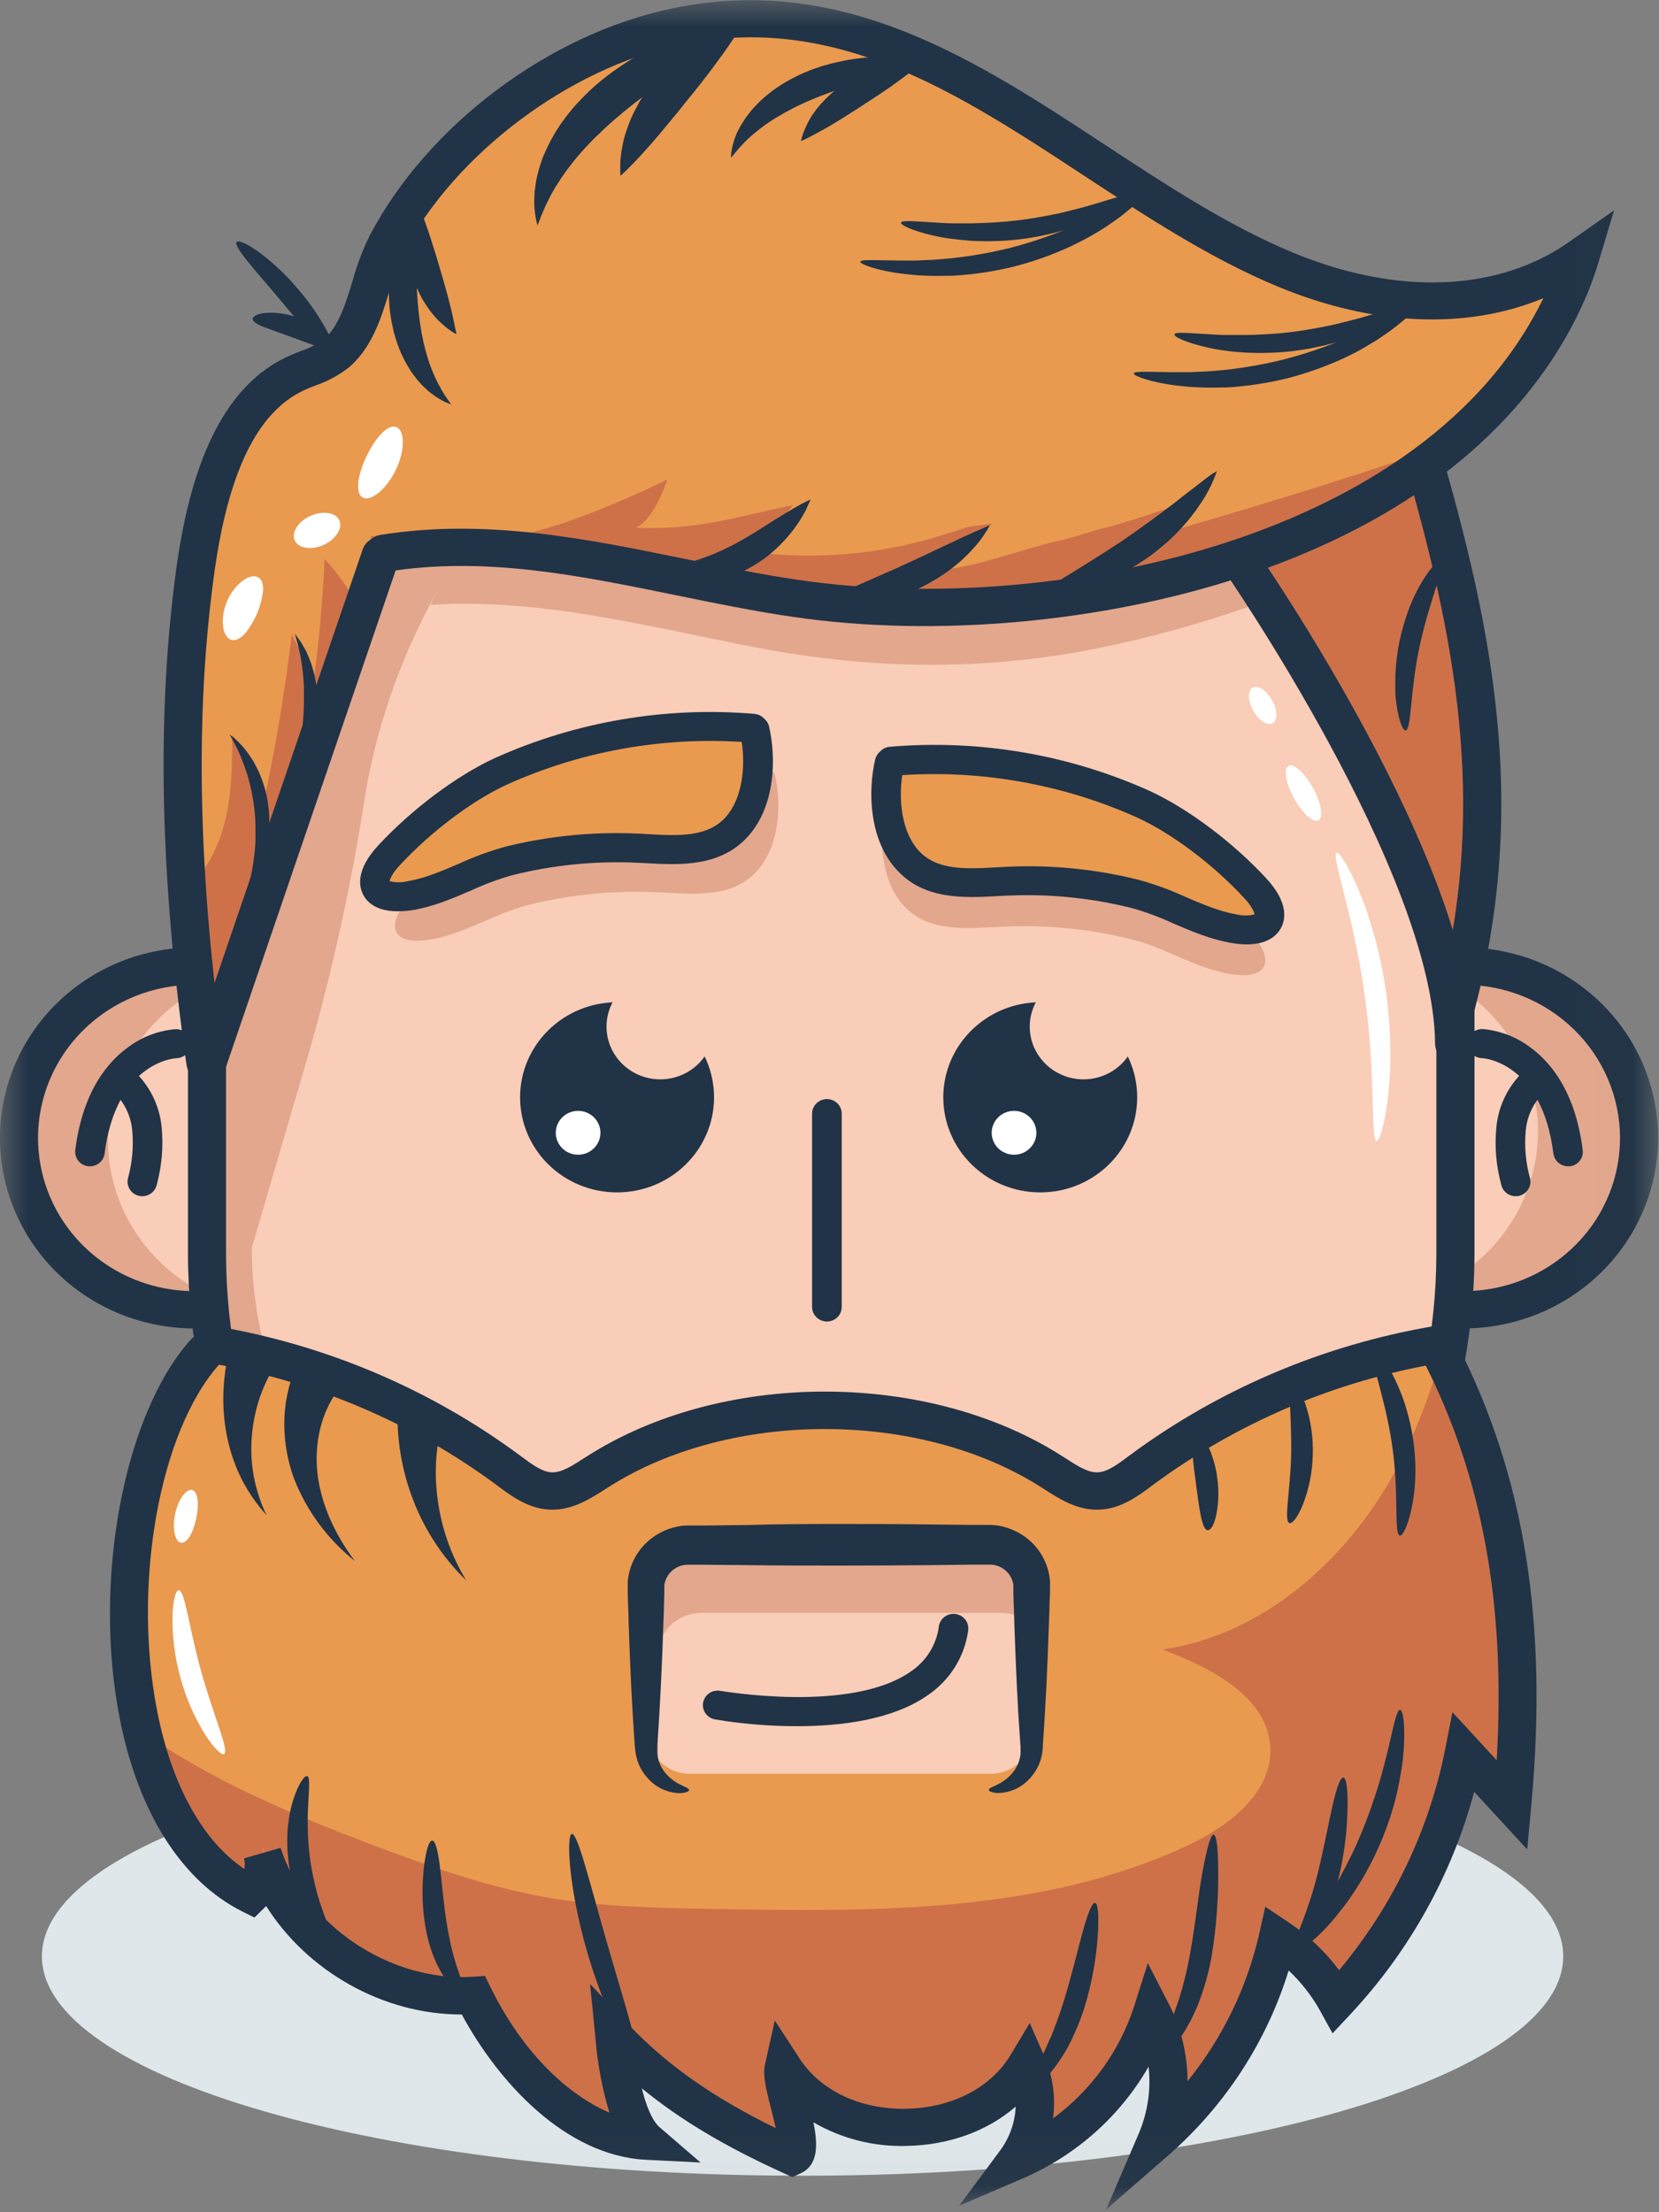 <svg width="30" height="40" viewBox="0 0 30 40" fill="none" xmlns="http://www.w3.org/2000/svg">
<rect x="0" y="0" width="30" height="40" fill="#808080" stroke="none"/>
<g clip-path="url(#clip0_11_95)">
<mask id="mask0_11_95" style="mask-type:luminance" maskUnits="userSpaceOnUse" x="0" y="0" width="30" height="40">
<path d="M29.984 0H0V39.951H29.984V0Z" fill="white"/>
</mask>
<g mask="url(#mask0_11_95)">
<path d="M26.472 23.789C28.222 23.789 29.64 22.398 29.64 20.682C29.64 18.966 28.222 17.575 26.472 17.575C24.722 17.575 23.303 18.966 23.303 20.682C23.303 22.398 24.722 23.789 26.472 23.789Z" fill="#F9CDB7"/>
<path d="M25.523 23.442C25.995 23.576 26.492 23.6 26.975 23.513C27.458 23.425 27.913 23.229 28.306 22.94C28.698 22.65 29.016 22.275 29.236 21.844C29.455 21.414 29.569 20.939 29.569 20.457C29.569 19.976 29.455 19.501 29.236 19.07C29.016 18.639 28.698 18.264 28.306 17.974C27.913 17.685 27.458 17.489 26.975 17.402C26.492 17.314 25.995 17.338 25.523 17.472C26.183 17.659 26.763 18.051 27.176 18.59C27.588 19.128 27.812 19.784 27.812 20.457C27.812 21.131 27.588 21.786 27.176 22.325C26.763 22.863 26.183 23.255 25.523 23.442Z" fill="#E2A78D"/>
<path d="M3.513 23.789C5.263 23.789 6.681 22.398 6.681 20.682C6.681 18.966 5.263 17.575 3.513 17.575C1.763 17.575 0.344 18.966 0.344 20.682C0.344 22.398 1.763 23.789 3.513 23.789Z" fill="#F9CDB7"/>
<path d="M4.24 23.593C3.768 23.726 3.271 23.75 2.788 23.663C2.305 23.576 1.849 23.379 1.457 23.09C1.065 22.8 0.746 22.425 0.527 21.994C0.308 21.564 0.194 21.089 0.194 20.607C0.194 20.126 0.308 19.651 0.527 19.22C0.746 18.789 1.065 18.414 1.457 18.125C1.849 17.835 2.305 17.639 2.788 17.552C3.271 17.464 3.768 17.488 4.24 17.622C3.58 17.809 3 18.201 2.587 18.74C2.174 19.278 1.951 19.934 1.951 20.607C1.951 21.281 2.174 21.936 2.587 22.475C3 23.013 3.58 23.405 4.24 23.593Z" fill="#E2A78D"/>
<path d="M3.513 24.02C2.818 24.02 2.139 23.818 1.561 23.439C0.983 23.061 0.533 22.523 0.267 21.894C0.001 21.264 -0.069 20.572 0.067 19.903C0.202 19.235 0.537 18.621 1.028 18.14C1.519 17.658 2.145 17.329 2.826 17.197C3.508 17.064 4.214 17.132 4.856 17.392C5.498 17.653 6.047 18.095 6.433 18.661C6.819 19.228 7.025 19.894 7.025 20.575C7.023 21.488 6.652 22.363 5.994 23.008C5.336 23.654 4.444 24.017 3.513 24.02ZM3.513 17.806C2.954 17.806 2.408 17.969 1.944 18.273C1.479 18.577 1.117 19.01 0.903 19.516C0.689 20.022 0.633 20.578 0.742 21.116C0.851 21.653 1.12 22.147 1.515 22.534C1.91 22.921 2.413 23.185 2.961 23.292C3.509 23.399 4.077 23.344 4.593 23.134C5.109 22.924 5.55 22.569 5.86 22.114C6.171 21.658 6.336 21.123 6.336 20.575C6.335 19.841 6.037 19.137 5.508 18.619C4.979 18.099 4.261 17.808 3.513 17.806Z" fill="#213346"/>
<path d="M1.628 21.088C1.617 21.089 1.606 21.089 1.595 21.088C1.524 21.08 1.46 21.044 1.417 20.989C1.373 20.934 1.353 20.865 1.361 20.796C1.497 19.714 1.968 19.178 2.338 18.92C2.581 18.743 2.869 18.635 3.171 18.609C3.242 18.606 3.311 18.631 3.363 18.678C3.415 18.726 3.446 18.791 3.449 18.861C3.452 18.931 3.427 18.999 3.378 19.05C3.33 19.101 3.263 19.131 3.192 19.134C3.142 19.134 2.099 19.218 1.891 20.86C1.883 20.923 1.851 20.981 1.803 21.023C1.755 21.064 1.692 21.088 1.628 21.088Z" fill="#213346"/>
<path d="M2.575 21.629C2.554 21.629 2.533 21.627 2.512 21.623C2.478 21.614 2.446 21.6 2.417 21.58C2.389 21.559 2.365 21.534 2.346 21.505C2.328 21.475 2.316 21.442 2.31 21.408C2.305 21.374 2.306 21.339 2.314 21.306C2.392 21.023 2.418 20.728 2.391 20.436C2.367 20.174 2.247 19.928 2.054 19.745C2.027 19.722 2.005 19.695 1.988 19.663C1.972 19.632 1.963 19.598 1.96 19.563C1.958 19.528 1.962 19.493 1.974 19.46C1.985 19.427 2.004 19.396 2.027 19.37C2.051 19.344 2.08 19.323 2.112 19.308C2.144 19.293 2.179 19.284 2.215 19.282C2.25 19.281 2.286 19.286 2.32 19.298C2.353 19.31 2.384 19.328 2.41 19.352C2.701 19.62 2.883 19.982 2.922 20.372C2.957 20.726 2.927 21.084 2.833 21.427C2.819 21.485 2.786 21.535 2.74 21.572C2.693 21.608 2.635 21.629 2.575 21.629Z" fill="#213346"/>
<path d="M26.472 24.02C25.777 24.02 25.098 23.818 24.52 23.439C23.942 23.061 23.492 22.523 23.226 21.894C22.96 21.264 22.89 20.572 23.026 19.903C23.161 19.235 23.496 18.621 23.987 18.14C24.478 17.658 25.104 17.329 25.786 17.197C26.467 17.064 27.173 17.132 27.815 17.392C28.457 17.653 29.006 18.095 29.392 18.661C29.778 19.228 29.984 19.894 29.984 20.575C29.982 21.488 29.611 22.363 28.953 23.008C28.295 23.654 27.403 24.017 26.472 24.02ZM26.472 17.806C25.913 17.806 25.367 17.969 24.903 18.273C24.438 18.577 24.076 19.01 23.862 19.516C23.648 20.022 23.592 20.578 23.701 21.116C23.81 21.653 24.079 22.147 24.474 22.534C24.869 22.921 25.372 23.185 25.92 23.292C26.468 23.399 27.036 23.344 27.552 23.134C28.068 22.924 28.509 22.569 28.82 22.114C29.13 21.658 29.295 21.123 29.295 20.575C29.294 19.841 28.996 19.137 28.467 18.619C27.938 18.099 27.22 17.808 26.472 17.806Z" fill="#213346"/>
<path d="M28.356 21.088C28.291 21.088 28.228 21.065 28.179 21.022C28.13 20.98 28.099 20.922 28.09 20.858C27.885 19.211 26.836 19.132 26.79 19.132C26.719 19.128 26.653 19.097 26.605 19.046C26.558 18.994 26.532 18.927 26.535 18.857C26.537 18.823 26.545 18.789 26.559 18.758C26.574 18.727 26.595 18.699 26.62 18.676C26.646 18.653 26.676 18.634 26.709 18.623C26.741 18.611 26.776 18.605 26.811 18.607C27.112 18.633 27.401 18.74 27.644 18.917C28.015 19.176 28.485 19.712 28.62 20.793C28.63 20.862 28.611 20.931 28.568 20.987C28.526 21.042 28.463 21.078 28.393 21.088C28.381 21.089 28.368 21.089 28.356 21.088Z" fill="#213346"/>
<path d="M27.409 21.629C27.349 21.629 27.291 21.61 27.244 21.573C27.196 21.536 27.163 21.485 27.149 21.427C27.054 21.084 27.024 20.726 27.06 20.371C27.099 19.982 27.281 19.62 27.572 19.352C27.598 19.329 27.629 19.312 27.662 19.3C27.695 19.289 27.73 19.284 27.765 19.286C27.8 19.288 27.835 19.297 27.867 19.312C27.898 19.327 27.927 19.348 27.95 19.374C27.974 19.4 27.991 19.43 28.003 19.462C28.015 19.495 28.02 19.529 28.018 19.564C28.015 19.598 28.007 19.632 27.991 19.663C27.976 19.694 27.954 19.722 27.928 19.745C27.735 19.928 27.615 20.173 27.591 20.436C27.563 20.728 27.589 21.023 27.668 21.306C27.684 21.374 27.672 21.445 27.635 21.504C27.598 21.564 27.538 21.606 27.469 21.623C27.45 21.627 27.429 21.629 27.409 21.629Z" fill="#213346"/>
<path d="M15.044 4.578H15.257C18.223 4.578 21.067 5.733 23.163 7.789C25.26 9.845 26.438 12.634 26.438 15.542V22.672C26.439 24.125 26.148 25.565 25.581 26.909C25.014 28.252 24.183 29.473 23.135 30.501C22.087 31.53 20.843 32.346 19.473 32.902C18.104 33.459 16.636 33.746 15.153 33.746C12.159 33.746 9.288 32.58 7.171 30.504C5.054 28.428 3.865 25.613 3.865 22.677V15.547C3.864 14.107 4.153 12.681 4.714 11.351C5.276 10.02 6.099 8.811 7.137 7.792C8.175 6.773 9.408 5.965 10.764 5.414C12.121 4.862 13.575 4.578 15.044 4.578Z" fill="#F9CDB7"/>
<path d="M16.584 33.524C16.07 33.594 15.551 33.629 15.031 33.63C8.822 33.63 3.743 28.649 3.743 22.56V15.281C3.743 9.329 8.708 4.46 14.777 4.46H15.285C15.72 4.46 16.155 4.485 16.587 4.535C11.652 5.112 7.379 9.519 6.595 14.432C6.353 15.999 6.012 17.549 5.574 19.075L4.553 22.56C4.553 28.132 11.102 32.776 16.584 33.524Z" fill="#E2A78D"/>
<path d="M15.031 34.084C11.949 34.076 8.995 32.871 6.815 30.734C4.636 28.596 3.407 25.7 3.399 22.677V15.544C3.407 12.549 4.624 9.679 6.783 7.561C8.943 5.443 11.869 4.25 14.923 4.242H15.137C18.191 4.25 21.118 5.443 23.278 7.561C25.438 9.679 26.655 12.549 26.663 15.544V22.677C26.654 25.7 25.426 28.596 23.246 30.733C21.067 32.871 18.113 34.075 15.031 34.084H15.031ZM14.923 4.917C12.052 4.925 9.3 6.047 7.27 8.039C5.239 10.03 4.095 12.728 4.087 15.544V22.677C4.095 25.521 5.251 28.245 7.302 30.256C9.352 32.267 12.131 33.4 15.031 33.409C17.93 33.4 20.709 32.267 22.759 30.256C24.81 28.245 25.966 25.521 25.974 22.677V15.544C25.966 12.728 24.822 10.03 22.791 8.039C20.761 6.047 18.009 4.925 15.138 4.917H14.923Z" fill="#213346"/>
<path d="M25.289 20.826V20.84C25.247 20.842 25.264 20.832 25.289 20.826Z" fill="#BFE1EE"/>
<path d="M14.513 39.34C22.11 39.34 28.268 37.564 28.268 35.373C28.268 33.183 22.11 31.407 14.513 31.407C6.917 31.407 0.758 33.183 0.758 35.373C0.758 37.564 6.917 39.34 14.513 39.34Z" fill="#DFE7EA"/>
<path d="M26.077 24.433C27.696 27.329 27.181 30.152 27.237 32.846L26.361 31.895C26.032 33.575 25.236 35.134 24.061 36.398C23.804 35.937 23.439 35.543 22.996 35.248C22.672 36.666 21.904 37.949 20.8 38.919C20.956 38.549 21.029 38.151 21.015 37.752C21.001 37.352 20.9 36.96 20.719 36.602C20.525 37.194 20.206 37.739 19.782 38.202C19.358 38.664 18.84 39.034 18.26 39.287C18.442 39.035 18.557 38.743 18.592 38.436C18.627 38.13 18.582 37.82 18.462 37.535C17.569 39.02 15.004 39.065 14.059 37.61C13.993 37.904 14.041 38.289 14.346 38.314C13.061 38.508 11.884 37.977 10.999 37.042C11.053 37.572 11.309 38.063 11.716 38.417C11.029 38.374 10.366 38.155 9.792 37.781C9.219 37.408 8.756 36.893 8.449 36.289C6.79 36.391 5.133 35.276 4.632 33.722C4.667 33.853 4.666 33.99 4.63 34.121C4.594 34.252 4.523 34.371 4.426 34.466C1.56 33.039 1.713 26.642 3.59 24.531C3.59 24.531 7.541 25.152 9.942 26.938C11.473 28.077 14.111 25.488 16.342 25.479C18.21 25.471 19.208 27.795 20.405 26.692C23.571 23.777 26.049 24.383 26.077 24.433Z" fill="#E99A4F"/>
<path d="M27.348 32.512L26.472 31.56C26.144 33.24 25.349 34.798 24.176 36.063C23.919 35.602 23.554 35.208 23.111 34.912C22.787 36.33 22.019 37.614 20.915 38.583C21.071 38.214 21.144 37.816 21.13 37.416C21.116 37.017 21.015 36.625 20.834 36.267C20.639 36.859 20.319 37.404 19.895 37.866C19.47 38.328 18.951 38.698 18.371 38.949C18.553 38.698 18.667 38.406 18.703 38.099C18.738 37.793 18.693 37.483 18.572 37.199C17.68 38.684 15.115 38.729 14.17 37.274C14.103 37.568 14.178 38.648 14.484 38.673C13.198 38.867 11.995 37.641 11.11 36.706C11.161 37.231 11.294 38.176 11.698 38.524C10.328 38.456 9.155 37.164 8.56 35.953C6.901 36.054 5.244 34.94 4.743 33.385C4.778 33.517 4.777 33.654 4.741 33.785C4.705 33.916 4.634 34.035 4.537 34.131C3.546 33.638 2.893 32.57 2.54 31.288C3.807 32.195 5.299 32.816 6.774 33.373C7.775 33.749 8.789 34.111 9.844 34.3C10.868 34.482 11.914 34.5 12.955 34.518C15.843 34.567 18.848 34.593 21.461 33.376C22.209 33.027 22.998 32.43 22.972 31.617C22.942 30.688 21.906 30.158 21.022 29.826C22.905 29.552 24.449 28.12 25.308 26.455C25.629 25.822 25.883 25.158 26.065 24.474L26.318 24.668C27.092 27.328 27.292 29.818 27.348 32.512Z" fill="#CE7149"/>
<path d="M13.798 25.591L9.984 26.985L3.709 24.193C3.294 24.663 2.98 25.21 2.783 25.801C4.095 26.1 5.369 26.54 6.582 27.115C7.178 27.393 7.759 27.702 8.322 28.041C8.628 28.225 9.275 28.829 9.655 28.783C9.769 28.76 9.877 28.713 9.97 28.644C13.461 26.443 16.022 26.346 20.114 27.064L18.194 25.966L13.798 25.591Z" fill="#E99A4F"/>
<path d="M20.002 39.951L20.594 38.574C20.755 38.193 20.816 37.778 20.77 37.368C20.257 38.261 19.464 38.968 18.509 39.383L17.344 39.882L18.093 38.874C18.259 38.645 18.355 38.372 18.367 38.09C17.859 38.531 17.165 38.787 16.397 38.801C15.805 38.819 15.219 38.671 14.709 38.374C14.793 38.786 14.798 39.153 14.472 39.299L14.328 39.365L14.184 39.299C13.129 38.822 12.301 38.33 11.606 37.76C11.723 38.233 11.857 38.403 11.925 38.461L12.668 39.101L11.68 39.052C10.216 38.977 9.002 37.633 8.351 36.425H8.346C6.924 36.425 5.555 35.642 4.813 34.464L4.777 34.5L4.601 34.672L4.381 34.562C3.291 34.015 2.503 32.781 2.167 31.082C1.674 28.593 2.234 25.584 3.444 24.228C3.474 24.194 3.51 24.167 3.55 24.147C3.591 24.128 3.635 24.116 3.68 24.113C3.725 24.11 3.77 24.116 3.813 24.13C3.856 24.144 3.896 24.166 3.93 24.195C3.964 24.224 3.992 24.26 4.012 24.3C4.032 24.34 4.044 24.383 4.047 24.427C4.05 24.471 4.044 24.516 4.03 24.558C4.015 24.6 3.992 24.639 3.963 24.672C2.88 25.889 2.389 28.649 2.845 30.953C3.109 32.285 3.662 33.28 4.417 33.794C4.432 33.73 4.43 33.664 4.413 33.602L5.074 33.411C5.525 34.81 7.048 35.834 8.541 35.743L8.77 35.728L8.871 35.933C9.468 37.148 10.291 37.888 11.02 38.199C10.889 37.763 10.804 37.315 10.769 36.862L10.67 35.873L11.363 36.604C12.051 37.331 12.885 37.92 14.028 38.48C14.001 38.357 13.968 38.227 13.945 38.134C13.845 37.746 13.792 37.517 13.833 37.331L14.011 36.533L14.46 37.222C14.838 37.804 15.559 38.144 16.384 38.129C17.21 38.115 17.915 37.754 18.276 37.154L18.621 36.579L18.889 37.192C19.04 37.542 19.093 37.927 19.042 38.304C19.73 37.797 20.241 37.094 20.504 36.291L20.756 35.497L21.139 36.24C21.359 36.672 21.474 37.15 21.474 37.633C22.106 36.851 22.55 35.938 22.771 34.964L22.88 34.477L23.3 34.757C23.654 34.993 23.963 35.286 24.215 35.624C25.183 34.468 25.843 33.093 26.134 31.625L26.264 30.958L27.065 31.828C27.23 29.007 26.807 26.703 25.751 24.63C25.725 24.59 25.707 24.545 25.7 24.498C25.692 24.451 25.695 24.403 25.708 24.357C25.721 24.312 25.743 24.269 25.774 24.232C25.804 24.195 25.843 24.165 25.886 24.144C25.929 24.123 25.977 24.111 26.025 24.109C26.074 24.107 26.122 24.115 26.167 24.132C26.212 24.15 26.253 24.176 26.287 24.21C26.32 24.244 26.347 24.285 26.363 24.33C27.575 26.709 27.996 29.358 27.688 32.671L27.617 33.44L26.658 32.399C26.256 33.896 25.489 35.275 24.423 36.417L24.097 36.766L23.868 36.351C23.718 36.083 23.527 35.84 23.303 35.629C22.907 36.913 22.158 38.067 21.138 38.962L20.002 39.951Z" fill="#213346"/>
<path d="M12.481 32.074C12.275 32.073 12.078 31.993 11.933 31.851C11.787 31.708 11.705 31.515 11.705 31.314V28.405C11.705 28.203 11.787 28.01 11.933 27.867C12.078 27.725 12.275 27.644 12.481 27.644H17.908C18.114 27.644 18.311 27.725 18.456 27.867C18.601 28.01 18.683 28.203 18.683 28.405V31.314C18.683 31.515 18.601 31.708 18.456 31.85C18.31 31.993 18.114 32.073 17.908 32.074" fill="#F9CDB7"/>
<path d="M18.815 28.721V29.622C18.755 29.486 18.655 29.37 18.529 29.289C18.403 29.208 18.255 29.164 18.104 29.164H12.674C12.469 29.165 12.272 29.245 12.126 29.387C11.981 29.53 11.899 29.723 11.898 29.924V31.933C11.856 31.838 11.834 31.736 11.834 31.632V28.721C11.835 28.52 11.916 28.327 12.062 28.184C12.207 28.042 12.404 27.962 12.609 27.961H18.043C18.248 27.962 18.444 28.043 18.588 28.186C18.733 28.328 18.814 28.52 18.815 28.721Z" fill="#E2A78D"/>
<path d="M15.163 27.556C15.723 27.556 16.27 27.556 16.799 27.564L17.576 27.573H17.766H17.86H17.886H17.92L17.988 27.577C18.168 27.597 18.34 27.659 18.491 27.757C18.634 27.85 18.753 27.975 18.839 28.12C18.925 28.266 18.976 28.429 18.988 28.597V28.658V28.709V28.792L18.98 28.968C18.98 29.077 18.974 29.185 18.97 29.291C18.956 29.714 18.941 30.109 18.923 30.469C18.905 30.828 18.886 31.154 18.866 31.44C18.866 31.477 18.861 31.512 18.858 31.546C18.858 31.564 18.858 31.581 18.858 31.597C18.858 31.614 18.854 31.639 18.852 31.658C18.842 31.738 18.823 31.816 18.793 31.891C18.741 32.017 18.659 32.131 18.556 32.222C18.42 32.344 18.245 32.414 18.061 32.42C18.015 32.422 17.969 32.415 17.925 32.4C17.895 32.389 17.881 32.377 17.881 32.364C17.881 32.35 17.895 32.337 17.92 32.323L18.028 32.272C18.151 32.214 18.258 32.127 18.339 32.019C18.391 31.947 18.427 31.865 18.445 31.778C18.454 31.731 18.458 31.682 18.455 31.634V31.594C18.455 31.578 18.455 31.561 18.451 31.543C18.451 31.509 18.446 31.473 18.444 31.437C18.423 31.151 18.404 30.826 18.387 30.466C18.37 30.105 18.354 29.711 18.34 29.288C18.34 29.182 18.333 29.074 18.33 28.965L18.325 28.799V28.716V28.695V28.683V28.659C18.317 28.595 18.293 28.534 18.257 28.48C18.221 28.427 18.173 28.382 18.117 28.349C18.06 28.315 17.996 28.296 17.93 28.291H17.872H17.778H17.588L16.811 28.3C16.283 28.305 15.736 28.308 15.175 28.308C14.615 28.308 14.068 28.308 13.54 28.3L12.749 28.293H12.56H12.466H12.408C12.342 28.298 12.278 28.318 12.221 28.351C12.165 28.384 12.117 28.429 12.081 28.483C12.045 28.537 12.022 28.598 12.013 28.661V28.686V28.698V28.718V28.802L12.008 28.968C12.008 29.076 12.002 29.184 11.998 29.29C11.985 29.714 11.969 30.108 11.951 30.468C11.933 30.827 11.915 31.154 11.894 31.44C11.894 31.476 11.889 31.511 11.887 31.546C11.887 31.563 11.887 31.58 11.887 31.596V31.636C11.884 31.684 11.888 31.733 11.897 31.78C11.915 31.867 11.951 31.949 12.003 32.021C12.084 32.13 12.19 32.217 12.314 32.274L12.421 32.325C12.447 32.34 12.461 32.353 12.461 32.366C12.461 32.379 12.447 32.391 12.417 32.403C12.373 32.417 12.327 32.424 12.281 32.423C12.096 32.416 11.919 32.345 11.783 32.222C11.68 32.13 11.599 32.017 11.547 31.89C11.517 31.815 11.498 31.737 11.488 31.657C11.488 31.638 11.483 31.613 11.482 31.596L11.477 31.546C11.477 31.511 11.473 31.476 11.47 31.44C11.45 31.154 11.431 30.828 11.413 30.468C11.395 30.108 11.38 29.714 11.366 29.29C11.366 29.184 11.359 29.076 11.356 28.968C11.356 28.913 11.352 28.857 11.351 28.802V28.718V28.668V28.607C11.37 28.35 11.48 28.107 11.663 27.92C11.845 27.734 12.089 27.616 12.351 27.587L12.419 27.583H12.453H12.479H12.573H12.762L13.541 27.574C14.056 27.558 14.603 27.556 15.163 27.556Z" fill="#213346"/>
<path d="M4.552 25.992C4.534 26.229 4.547 26.466 4.59 26.699C4.636 26.939 4.713 27.174 4.819 27.396C4.647 27.205 4.5 26.994 4.381 26.768C4.261 26.532 4.172 26.282 4.116 26.025C4.058 25.761 4.033 25.491 4.039 25.221C4.042 25.083 4.053 24.946 4.071 24.81C4.089 24.666 4.119 24.523 4.161 24.384L4.958 24.726C4.899 24.813 4.848 24.906 4.805 25.002C4.758 25.105 4.717 25.21 4.682 25.317C4.612 25.537 4.569 25.763 4.552 25.992Z" fill="#213346"/>
<path d="M5.74 26.634C5.802 27.19 6.054 27.745 6.418 28.226C5.924 27.832 5.544 27.318 5.317 26.735C5.202 26.423 5.143 26.095 5.141 25.763C5.138 25.413 5.206 25.065 5.342 24.741L6.107 25.145C5.816 25.529 5.679 26.084 5.74 26.634Z" fill="#213346"/>
<path d="M7.907 27.052C7.969 27.591 8.148 28.111 8.431 28.577C8.017 28.174 7.695 27.69 7.485 27.157C7.262 26.596 7.163 25.996 7.194 25.395L8.051 25.539C7.893 26.027 7.844 26.544 7.907 27.052Z" fill="#213346"/>
<path d="M22.015 26.747C22.044 26.967 22.036 27.189 21.991 27.406C21.953 27.574 21.895 27.671 21.838 27.668C21.729 27.656 21.685 27.263 21.622 26.793C21.559 26.323 21.518 25.929 21.622 25.893C21.673 25.876 21.753 25.958 21.83 26.111C21.927 26.312 21.989 26.527 22.015 26.747Z" fill="#213346"/>
<path d="M23.739 26.303C23.733 26.616 23.671 26.925 23.556 27.216C23.463 27.441 23.366 27.557 23.316 27.539C23.211 27.5 23.335 26.959 23.348 26.293C23.361 25.627 23.275 25.08 23.382 25.047C23.432 25.033 23.524 25.156 23.605 25.383C23.704 25.68 23.75 25.991 23.739 26.303Z" fill="#213346"/>
<path d="M25.554 26.028C25.588 26.257 25.6 26.488 25.593 26.72C25.586 26.908 25.564 27.096 25.525 27.281C25.457 27.596 25.363 27.776 25.313 27.765C25.201 27.742 25.306 26.987 25.167 26.083C25.028 25.178 24.731 24.475 24.833 24.423C24.879 24.4 25.018 24.549 25.171 24.833C25.259 25 25.334 25.174 25.394 25.353C25.466 25.573 25.52 25.799 25.554 26.028Z" fill="#213346"/>
<path d="M5.223 33.706C5.193 33.491 5.187 33.274 5.203 33.058C5.212 32.964 5.225 32.87 5.243 32.778C5.259 32.697 5.279 32.617 5.304 32.539C5.395 32.252 5.509 32.098 5.556 32.114C5.604 32.131 5.592 32.312 5.575 32.589C5.575 32.658 5.566 32.733 5.565 32.814C5.565 32.895 5.565 32.98 5.565 33.07C5.57 33.264 5.585 33.459 5.612 33.652C5.642 33.844 5.682 34.034 5.731 34.221C5.757 34.308 5.78 34.391 5.808 34.467C5.836 34.543 5.858 34.617 5.884 34.681C5.979 34.941 6.048 35.109 6.001 35.141C5.955 35.173 5.807 35.054 5.637 34.802C5.59 34.735 5.548 34.665 5.51 34.592C5.466 34.508 5.426 34.422 5.392 34.334C5.313 34.131 5.257 33.921 5.223 33.706Z" fill="#213346"/>
<path d="M7.678 34.747C7.629 34.4 7.628 34.049 7.673 33.702C7.709 33.439 7.762 33.279 7.816 33.28C7.87 33.281 7.914 33.444 7.949 33.702C7.984 33.96 8.01 34.315 8.065 34.693C8.093 34.881 8.128 35.058 8.164 35.218C8.186 35.293 8.203 35.373 8.225 35.443C8.235 35.478 8.245 35.512 8.255 35.545L8.287 35.637C8.363 35.873 8.431 36.024 8.385 36.058C8.34 36.092 8.197 35.989 8.04 35.758L7.98 35.666C7.961 35.633 7.943 35.598 7.924 35.561C7.885 35.484 7.85 35.404 7.819 35.322C7.753 35.136 7.706 34.943 7.678 34.747Z" fill="#213346"/>
<path d="M10.605 35.248C10.282 34.122 10.238 33.172 10.342 33.16C10.446 33.147 10.666 34.049 10.981 35.145C11.297 36.24 11.588 37.123 11.486 37.166C11.385 37.209 10.924 36.372 10.605 35.248Z" fill="#213346"/>
<path d="M19.244 36.159C19.389 35.686 19.491 35.241 19.581 34.919C19.671 34.598 19.747 34.399 19.802 34.407C19.856 34.415 19.873 34.625 19.854 34.963C19.826 35.406 19.747 35.845 19.619 36.271C19.545 36.508 19.451 36.739 19.338 36.962C19.287 37.058 19.23 37.153 19.169 37.244C19.141 37.286 19.113 37.328 19.085 37.367L18.999 37.474C18.769 37.745 18.581 37.86 18.545 37.826C18.509 37.792 18.617 37.611 18.768 37.325C18.788 37.289 18.807 37.25 18.827 37.213L18.887 37.089C18.93 37.005 18.963 36.91 19.011 36.814C19.09 36.616 19.171 36.398 19.244 36.159Z" fill="#213346"/>
<path d="M21.524 35.305C21.627 34.729 21.677 34.187 21.754 33.797C21.83 33.407 21.892 33.169 21.946 33.173C22 33.178 22.028 33.425 22.029 33.82C22.034 34.34 21.994 34.859 21.91 35.373C21.859 35.661 21.78 35.944 21.674 36.218C21.587 36.443 21.473 36.658 21.336 36.858C21.096 37.199 20.877 37.343 20.838 37.308C20.799 37.274 20.935 37.068 21.096 36.723C21.189 36.521 21.268 36.313 21.334 36.101C21.414 35.84 21.477 35.574 21.524 35.305Z" fill="#213346"/>
<path d="M23.831 33.864C23.945 33.397 24.024 32.963 24.097 32.645C24.171 32.328 24.237 32.134 24.292 32.14C24.346 32.146 24.374 32.349 24.368 32.677C24.362 33.107 24.308 33.535 24.207 33.953C24.149 34.187 24.073 34.415 23.977 34.636C23.929 34.738 23.886 34.834 23.834 34.92C23.809 34.963 23.786 35.005 23.757 35.044L23.681 35.154C23.483 35.431 23.308 35.559 23.269 35.529C23.23 35.5 23.316 35.314 23.439 35.025C23.454 34.989 23.471 34.95 23.488 34.912C23.505 34.874 23.519 34.831 23.535 34.787C23.571 34.703 23.601 34.609 23.637 34.512C23.708 34.315 23.773 34.097 23.831 33.864Z" fill="#213346"/>
<path d="M24.612 33.159C24.735 32.862 24.836 32.574 24.918 32.309C24.957 32.175 24.995 32.049 25.026 31.928C25.058 31.807 25.086 31.695 25.11 31.593C25.207 31.18 25.258 30.917 25.316 30.917C25.373 30.917 25.413 31.191 25.384 31.632C25.376 31.741 25.365 31.862 25.344 31.991C25.322 32.119 25.297 32.255 25.267 32.399C25.122 33.019 24.871 33.611 24.526 34.15C24.444 34.273 24.367 34.39 24.286 34.492C24.205 34.595 24.129 34.691 24.057 34.773C23.759 35.106 23.529 35.265 23.492 35.23C23.456 35.196 23.605 34.971 23.835 34.612C23.892 34.522 23.955 34.424 24.017 34.316C24.08 34.208 24.147 34.091 24.216 33.972C24.349 33.728 24.49 33.454 24.612 33.159Z" fill="#213346"/>
<path d="M3.167 27.376C3.224 27.102 3.376 26.91 3.478 26.942C3.581 26.974 3.602 27.199 3.549 27.453C3.497 27.707 3.386 27.903 3.278 27.895C3.17 27.887 3.109 27.649 3.167 27.376Z" fill="white"/>
<path d="M3.263 30.335C3.162 29.971 3.113 29.596 3.119 29.219C3.129 28.93 3.18 28.753 3.232 28.753C3.344 28.753 3.417 29.435 3.641 30.235C3.866 31.035 4.149 31.661 4.052 31.715C4.007 31.74 3.872 31.614 3.714 31.37C3.513 31.048 3.361 30.699 3.263 30.335Z" fill="white"/>
<path d="M9.991 27.297H9.954C9.56 27.284 9.251 27.054 9.003 26.869L8.988 26.857C7.456 25.722 5.67 24.963 3.778 24.644C3.689 24.628 3.61 24.578 3.558 24.505C3.506 24.432 3.486 24.343 3.501 24.255C3.517 24.167 3.566 24.089 3.64 24.038C3.714 23.986 3.805 23.965 3.895 23.978C5.896 24.316 7.785 25.119 9.405 26.319L9.42 26.33C9.608 26.471 9.803 26.616 9.979 26.622C10.155 26.629 10.351 26.502 10.559 26.367L10.618 26.33C11.793 25.579 13.319 25.162 14.914 25.162C16.508 25.162 18.034 25.576 19.209 26.33L19.268 26.367C19.476 26.502 19.67 26.628 19.848 26.622C20.026 26.616 20.219 26.472 20.407 26.33L20.422 26.319C22.042 25.119 23.931 24.316 25.932 23.978C26.022 23.965 26.113 23.986 26.187 24.038C26.261 24.089 26.311 24.167 26.326 24.255C26.341 24.343 26.321 24.432 26.269 24.505C26.217 24.578 26.138 24.628 26.049 24.644C24.157 24.963 22.371 25.722 20.839 26.857L20.824 26.869C20.576 27.053 20.267 27.284 19.873 27.297C19.48 27.311 19.152 27.1 18.89 26.931L18.833 26.895C16.636 25.487 13.192 25.487 10.994 26.895L10.938 26.931C10.684 27.092 10.37 27.297 9.991 27.297Z" fill="#213346"/>
<path d="M14.953 23.895C14.882 23.895 14.814 23.867 14.764 23.818C14.714 23.769 14.685 23.702 14.685 23.632V20.136C14.685 20.066 14.714 20 14.764 19.95C14.814 19.901 14.882 19.873 14.953 19.873C15.024 19.873 15.092 19.901 15.143 19.95C15.193 20 15.221 20.066 15.221 20.136V23.632C15.221 23.702 15.193 23.769 15.143 23.818C15.092 23.867 15.024 23.895 14.953 23.895Z" fill="#213346"/>
<path d="M16.014 14.613C15.885 15.169 15.931 15.912 16.33 16.362C16.795 16.887 17.528 16.779 18.161 16.754C18.933 16.72 19.707 16.797 20.457 16.983C21.069 17.133 21.615 17.505 22.238 17.611C22.919 17.727 23.079 17.371 22.625 16.881C22.094 16.306 21.324 15.695 20.601 15.361C19.174 14.722 17.602 14.455 16.039 14.588" fill="#E2A78D"/>
<path d="M16.086 13.793C15.957 14.349 16.003 15.092 16.401 15.542C16.866 16.067 17.599 15.96 18.232 15.933C19.005 15.9 19.778 15.977 20.528 16.164C21.14 16.318 21.687 16.685 22.309 16.791C22.991 16.907 23.151 16.551 22.697 16.061C22.165 15.487 21.396 14.874 20.672 14.542C19.246 13.902 17.674 13.635 16.111 13.768" fill="#E99A4F"/>
<path d="M22.546 17.076C22.451 17.075 22.357 17.066 22.264 17.049C21.891 16.986 21.55 16.84 21.221 16.699C20.976 16.585 20.723 16.491 20.463 16.418C19.738 16.237 18.99 16.161 18.243 16.193C18.175 16.193 18.106 16.199 18.037 16.203C17.441 16.235 16.7 16.278 16.201 15.711C15.713 15.162 15.694 14.302 15.826 13.732C15.839 13.676 15.87 13.626 15.915 13.589C15.959 13.54 16.021 13.509 16.087 13.503C17.699 13.365 19.319 13.64 20.79 14.301C21.484 14.621 22.293 15.227 22.898 15.882C23.315 16.332 23.242 16.642 23.161 16.786C23.095 16.904 22.933 17.076 22.546 17.076ZM18.581 15.663C19.261 15.662 19.938 15.745 20.597 15.91C20.885 15.99 21.167 16.093 21.439 16.218C21.752 16.353 22.051 16.48 22.357 16.533C22.465 16.56 22.578 16.56 22.686 16.533C22.68 16.492 22.64 16.39 22.5 16.239C21.94 15.633 21.199 15.074 20.561 14.781C19.232 14.185 17.774 13.922 16.316 14.015C16.247 14.477 16.307 15.037 16.604 15.371C16.932 15.741 17.455 15.713 18.008 15.683L18.221 15.672C18.341 15.666 18.461 15.663 18.581 15.663Z" fill="#213346"/>
<path d="M14.01 13.991C14.139 14.548 14.094 15.291 13.695 15.741C13.23 16.266 12.497 16.158 11.864 16.132C11.091 16.098 10.317 16.175 9.566 16.36C8.954 16.511 8.408 16.882 7.785 16.988C7.104 17.104 6.944 16.748 7.398 16.258C7.934 15.684 8.699 15.071 9.422 14.739C10.766 14.119 12.477 13.816 13.984 13.965" fill="#E2A78D"/>
<path d="M13.646 13.194C13.775 13.751 13.73 14.494 13.331 14.944C12.866 15.469 12.132 15.361 11.499 15.335C10.727 15.301 9.953 15.378 9.204 15.565C8.591 15.715 8.045 16.087 7.423 16.192C6.741 16.309 6.581 15.952 7.035 15.463C7.567 14.888 8.336 14.276 9.06 13.943C10.403 13.323 12.113 13.021 13.621 13.169" fill="#E99A4F"/>
<path d="M7.186 16.477C6.799 16.477 6.637 16.306 6.574 16.19C6.494 16.046 6.421 15.74 6.837 15.289C7.443 14.635 8.251 14.029 8.946 13.708C10.416 13.047 12.035 12.771 13.646 12.908C13.712 12.915 13.774 12.945 13.818 12.994C13.863 13.03 13.895 13.081 13.907 13.137C14.039 13.707 14.02 14.567 13.533 15.116C13.032 15.68 12.291 15.641 11.696 15.608L11.49 15.598C10.743 15.566 9.995 15.642 9.271 15.823C9.011 15.896 8.757 15.99 8.512 16.104C8.183 16.245 7.843 16.391 7.469 16.455C7.376 16.47 7.281 16.477 7.186 16.477ZM7.046 15.933C7.154 15.96 7.267 15.96 7.375 15.933C7.681 15.881 7.982 15.753 8.294 15.619C8.565 15.494 8.847 15.391 9.135 15.31C9.91 15.118 10.709 15.037 11.508 15.072C11.578 15.072 11.649 15.079 11.721 15.083C12.274 15.113 12.797 15.141 13.126 14.771C13.422 14.436 13.482 13.876 13.413 13.415C11.956 13.323 10.499 13.587 9.172 14.184C8.536 14.477 7.795 15.036 7.232 15.642C7.092 15.791 7.052 15.893 7.046 15.933Z" fill="#213346"/>
<path d="M26.056 18.3C25.596 14.841 23.364 11.325 21.603 9.043L21.067 8.648L25.659 8.493C26.542 11.653 26.772 15.093 26.056 18.3Z" fill="#CE7149"/>
<path d="M19.091 9.07C19.275 9.142 19.451 9.233 19.616 9.34C19.751 9.427 19.876 9.528 19.989 9.64C20.181 9.838 20.253 10.001 20.201 10.059C20.149 10.118 19.982 10.07 19.751 9.973C19.635 9.924 19.501 9.866 19.354 9.802C19.207 9.737 19.048 9.671 18.875 9.603C18.702 9.535 18.538 9.478 18.387 9.423C18.236 9.368 18.096 9.322 17.979 9.28C17.743 9.194 17.589 9.12 17.596 9.039C17.603 8.958 17.766 8.889 18.043 8.878C18.204 8.872 18.366 8.883 18.525 8.91C18.719 8.945 18.908 8.998 19.091 9.07Z" fill="white"/>
<path d="M7.055 9.967C9.289 9.604 11.522 10.216 13.713 10.643C15.933 11.072 18.076 11.086 20.295 10.587C23.234 9.926 27.036 8.498 28.461 5.25C28.553 5.039 28.633 4.823 28.699 4.603C27.136 5.699 25.093 5.548 23.364 4.829C21.635 4.109 20.114 2.895 18.504 1.889C16.894 0.883 15.086 0.068 13.252 0.273C11.47 0.471 9.597 1.613 8.248 2.899C7.738 3.376 7.317 3.936 7.005 4.555C6.735 5.112 6.683 5.921 6.219 6.334C6 6.528 5.715 6.594 5.454 6.715C4.268 7.276 3.836 8.892 3.644 10.318C3.249 13.244 3.373 16.246 3.788 19.173" fill="#E99A4F"/>
<path d="M26.326 18.537C26.298 18.537 26.269 18.533 26.241 18.525C26.197 18.514 26.156 18.495 26.12 18.468C26.084 18.442 26.053 18.408 26.03 18.37C26.007 18.332 25.992 18.29 25.985 18.246C25.979 18.202 25.982 18.157 25.993 18.114C26.868 14.785 26.408 11.875 25.45 8.531C25.436 8.488 25.431 8.443 25.436 8.398C25.44 8.353 25.454 8.31 25.476 8.27C25.498 8.231 25.528 8.196 25.564 8.168C25.6 8.14 25.641 8.119 25.685 8.107C25.729 8.094 25.776 8.091 25.821 8.096C25.867 8.102 25.911 8.117 25.951 8.139C25.99 8.162 26.025 8.192 26.053 8.228C26.081 8.264 26.101 8.305 26.112 8.348C27.102 11.8 27.573 14.807 26.66 18.283C26.641 18.355 26.598 18.42 26.538 18.466C26.477 18.512 26.403 18.537 26.326 18.537Z" fill="#213346"/>
<path d="M6.481 10.984C6.481 11.104 6.481 11.223 6.474 11.341L5.766 13.404L5.527 14.097C5.288 14.538 5.03 14.975 4.791 15.417C4.552 15.859 4.559 16.285 4.389 16.736C4.173 17.285 4.008 17.852 3.896 18.43C3.743 17.653 3.437 16.878 3.344 16.092C3.719 15.782 3.951 15.325 4.068 14.854C4.195 14.345 4.198 13.814 4.2 13.29C4.493 13.638 4.69 14.056 4.77 14.501C4.774 14.484 4.778 14.466 4.782 14.449C4.99 13.464 5.155 12.472 5.276 11.473C5.331 11.574 5.382 11.677 5.429 11.783C5.519 12.024 5.591 12.272 5.644 12.523C5.644 12.498 5.651 12.475 5.653 12.448C5.762 11.674 5.834 10.894 5.869 10.109C6.116 10.37 6.322 10.665 6.481 10.984Z" fill="#CE7149"/>
<path d="M25.867 8.309C25.131 8.793 24.341 9.196 23.513 9.509C23.344 9.575 23.173 9.638 23.003 9.698C22.636 9.828 22.267 9.942 21.901 10.047C21.243 10.234 20.594 10.384 19.982 10.504C17.763 10.941 15.62 10.929 13.4 10.553C12.226 10.354 11.042 10.107 9.85 9.971L6.987 10.03C6.987 10.06 6.994 10.091 6.996 10.121L6.915 10.132L6.787 10.448L6.702 10.659C6.716 10.542 6.725 10.423 6.728 10.303C6.734 10.1 6.725 9.896 6.701 9.693L9.422 9.637C9.074 9.712 8.72 9.763 8.363 9.787H8.476C8.845 9.774 9.212 9.723 9.571 9.637C10.336 9.454 11.354 9.019 12.069 8.67C11.976 8.934 11.763 9.437 11.497 9.54C12.546 9.598 13.315 9.349 14.341 9.131C14.095 9.469 13.76 9.735 13.371 9.9L13.331 9.917C13.374 9.917 13.416 9.917 13.46 9.917C13.473 9.91 13.485 9.903 13.498 9.895C13.671 9.791 13.835 9.673 13.989 9.542L13.704 9.993C14.845 10.125 16.002 10.012 17.094 9.66L17.506 9.527L17.947 9.467C17.816 9.599 17.444 9.716 17.288 9.818C17.057 9.971 16.803 10.088 16.534 10.164C16.639 10.164 16.802 10.323 16.906 10.314C17.681 10.261 18.39 9.947 19.15 9.778C19.411 9.72 19.729 9.603 19.992 9.542C20.222 9.488 20.918 9.263 21.14 9.181L21.046 9.4L21.322 9.394L21.161 9.349L20.931 9.575C20.939 9.575 20.865 9.69 20.874 9.687C22.159 9.328 24.488 8.619 25.745 8.173H25.827C25.839 8.216 25.854 8.261 25.867 8.309Z" fill="#CE7149"/>
<path d="M3.755 19.535C3.718 19.535 3.682 19.529 3.647 19.518C3.56 19.489 3.489 19.428 3.448 19.348C3.407 19.268 3.4 19.175 3.429 19.091C3.658 18.425 6.529 10.019 6.558 9.935C6.587 9.85 6.649 9.78 6.731 9.74C6.813 9.7 6.907 9.693 6.994 9.722C7.081 9.75 7.152 9.811 7.193 9.891C7.234 9.972 7.24 10.064 7.211 10.149C7.182 10.234 4.308 18.64 4.082 19.305C4.059 19.372 4.015 19.43 3.956 19.472C3.898 19.513 3.827 19.535 3.755 19.535Z" fill="#213346"/>
<path d="M4.107 10.872C4.168 10.721 4.27 10.59 4.401 10.491C4.51 10.416 4.612 10.4 4.678 10.445C4.744 10.49 4.766 10.586 4.755 10.702C4.719 10.973 4.61 11.23 4.439 11.446C4.362 11.534 4.277 11.587 4.197 11.572C4.117 11.557 4.058 11.473 4.037 11.347C4.016 11.185 4.04 11.021 4.107 10.872Z" fill="white"/>
<path d="M5.609 9.33C5.831 9.229 6.068 9.263 6.135 9.405C6.201 9.547 6.079 9.748 5.857 9.85C5.635 9.952 5.398 9.917 5.331 9.775C5.265 9.633 5.387 9.432 5.609 9.33Z" fill="white"/>
<path d="M6.628 8.25C6.788 7.915 7.01 7.67 7.163 7.72C7.316 7.77 7.335 8.124 7.158 8.494C6.981 8.864 6.692 9.077 6.555 8.993C6.418 8.909 6.468 8.585 6.628 8.25Z" fill="white"/>
<path d="M5.401 5.241C5.188 4.984 4.944 4.753 4.674 4.553C4.465 4.403 4.313 4.338 4.28 4.375C4.211 4.456 4.631 4.901 5.111 5.476L5.317 5.721C5.155 5.669 4.984 5.647 4.814 5.657C4.661 5.671 4.572 5.715 4.57 5.765C4.567 5.814 4.646 5.865 4.775 5.915C4.905 5.964 5.072 6.023 5.258 6.09C5.444 6.157 5.61 6.222 5.74 6.264L5.799 6.281C5.93 6.422 6.024 6.5 6.064 6.477C6.103 6.455 6.069 6.294 5.956 6.065C5.804 5.77 5.618 5.493 5.401 5.241Z" fill="#213346"/>
<path d="M14.529 9.094C14.487 9.115 14.438 9.142 14.383 9.173C14.328 9.205 14.267 9.241 14.202 9.281L14.101 9.343L13.995 9.409L13.771 9.55L13.654 9.625C13.634 9.637 13.615 9.649 13.594 9.66L13.534 9.696C13.454 9.743 13.373 9.789 13.291 9.834C13.209 9.876 13.127 9.918 13.045 9.956L12.982 9.983C12.962 9.993 12.941 10.001 12.92 10.01L12.797 10.059C12.716 10.089 12.636 10.119 12.558 10.141C12.519 10.154 12.481 10.162 12.444 10.174C12.406 10.185 12.367 10.192 12.334 10.201L12.231 10.224L12.135 10.241C12.075 10.25 12.021 10.258 11.975 10.263C11.929 10.268 11.892 10.271 11.867 10.274L11.827 10.28L11.858 10.303C11.889 10.325 11.92 10.344 11.953 10.362C12.005 10.39 12.058 10.416 12.113 10.437L12.217 10.469C12.254 10.478 12.294 10.487 12.335 10.496C12.377 10.504 12.421 10.509 12.466 10.513C12.511 10.517 12.559 10.52 12.608 10.52C12.71 10.52 12.813 10.511 12.914 10.494C12.967 10.486 13.02 10.475 13.071 10.461L13.148 10.44L13.225 10.415C13.33 10.378 13.432 10.334 13.531 10.282C13.627 10.23 13.72 10.172 13.808 10.108L13.873 10.06C13.893 10.045 13.913 10.027 13.933 10.011C13.974 9.978 14.01 9.944 14.049 9.909C14.119 9.843 14.185 9.774 14.248 9.701C14.277 9.666 14.305 9.632 14.332 9.598L14.405 9.499C14.45 9.434 14.489 9.373 14.521 9.317C14.553 9.262 14.58 9.212 14.597 9.167C14.615 9.122 14.633 9.092 14.643 9.068L14.657 9.031L14.621 9.048C14.604 9.055 14.57 9.072 14.529 9.094Z" fill="#213346"/>
<path d="M17.761 9.557L17.602 9.626C17.542 9.654 17.474 9.686 17.4 9.718C17.364 9.735 17.323 9.754 17.288 9.771L17.167 9.828L16.913 9.948C16.869 9.968 16.825 9.99 16.779 10.011C16.756 10.023 16.734 10.033 16.71 10.043L16.642 10.075C16.55 10.12 16.455 10.16 16.362 10.205C16.27 10.25 16.174 10.291 16.081 10.331L16.011 10.362C15.988 10.373 15.965 10.383 15.942 10.393C15.895 10.412 15.85 10.432 15.806 10.453C15.716 10.49 15.629 10.532 15.546 10.567C15.504 10.585 15.463 10.602 15.424 10.621C15.385 10.64 15.347 10.654 15.309 10.67C15.233 10.705 15.167 10.735 15.106 10.762L14.947 10.837C14.903 10.858 14.871 10.876 14.844 10.889L14.807 10.909L14.848 10.918C14.874 10.923 14.914 10.93 14.963 10.937C15.022 10.946 15.082 10.951 15.142 10.954C15.218 10.958 15.295 10.958 15.371 10.954C15.413 10.954 15.458 10.95 15.504 10.947C15.55 10.943 15.595 10.937 15.644 10.931C15.741 10.919 15.841 10.899 15.945 10.877C15.996 10.865 16.049 10.851 16.098 10.835C16.124 10.829 16.151 10.821 16.175 10.813L16.251 10.786C16.358 10.752 16.461 10.711 16.565 10.664C16.669 10.616 16.769 10.565 16.863 10.508L16.935 10.467C16.959 10.453 16.981 10.438 17.004 10.423C17.049 10.393 17.095 10.363 17.137 10.333C17.222 10.269 17.303 10.208 17.374 10.143L17.477 10.047C17.509 10.016 17.539 9.983 17.568 9.953C17.621 9.897 17.671 9.839 17.717 9.778C17.754 9.732 17.788 9.683 17.819 9.633C17.846 9.592 17.865 9.558 17.878 9.535L17.898 9.498L17.858 9.512C17.842 9.523 17.806 9.537 17.761 9.557Z" fill="#213346"/>
<path d="M21.856 8.614C21.812 8.649 21.758 8.689 21.696 8.737C21.665 8.76 21.633 8.786 21.599 8.812L21.491 8.894C21.455 8.922 21.415 8.953 21.377 8.983L21.254 9.081C21.171 9.147 21.08 9.211 20.99 9.281C20.943 9.314 20.897 9.349 20.849 9.385C20.826 9.402 20.802 9.42 20.778 9.437L20.705 9.488C20.61 9.563 20.508 9.627 20.41 9.698C20.312 9.768 20.209 9.836 20.108 9.9L20.032 9.949C20.008 9.966 19.983 9.982 19.955 9.998C19.906 10.029 19.857 10.06 19.808 10.092C19.71 10.151 19.618 10.215 19.526 10.268L19.394 10.351C19.352 10.378 19.308 10.4 19.268 10.426L19.152 10.501L19.047 10.564C18.98 10.604 18.922 10.639 18.873 10.67C18.824 10.702 18.787 10.724 18.761 10.745L18.721 10.772H18.769C18.8 10.772 18.846 10.772 18.904 10.769C18.974 10.766 19.043 10.759 19.112 10.749L19.24 10.73C19.284 10.722 19.33 10.712 19.378 10.701C19.427 10.69 19.478 10.679 19.531 10.665C19.585 10.651 19.635 10.634 19.69 10.618C19.798 10.585 19.909 10.543 20.024 10.492C20.081 10.468 20.137 10.441 20.195 10.413C20.224 10.399 20.253 10.386 20.281 10.37L20.366 10.324C20.481 10.263 20.591 10.19 20.702 10.118C20.813 10.046 20.916 9.964 21.014 9.879L21.09 9.816C21.115 9.796 21.138 9.774 21.161 9.752C21.207 9.707 21.253 9.665 21.295 9.621C21.38 9.531 21.46 9.445 21.529 9.355L21.628 9.226C21.66 9.183 21.686 9.139 21.714 9.1C21.742 9.06 21.766 9.019 21.791 8.981L21.852 8.87C21.885 8.81 21.915 8.748 21.941 8.685C21.963 8.632 21.98 8.59 21.99 8.561L22.006 8.517L21.966 8.544C21.938 8.555 21.901 8.579 21.856 8.614Z" fill="#213346"/>
<path d="M5.745 12.627C5.745 12.603 5.745 12.578 5.74 12.552C5.734 12.503 5.729 12.455 5.724 12.407C5.718 12.359 5.707 12.313 5.698 12.267C5.691 12.223 5.681 12.179 5.668 12.136C5.656 12.093 5.643 12.053 5.632 12.013C5.62 11.973 5.603 11.938 5.589 11.9C5.575 11.863 5.56 11.831 5.547 11.799C5.534 11.767 5.515 11.739 5.5 11.711C5.476 11.664 5.448 11.618 5.417 11.575C5.391 11.538 5.37 11.51 5.356 11.491L5.334 11.462L5.343 11.497L5.369 11.595C5.382 11.636 5.395 11.687 5.407 11.745C5.414 11.773 5.421 11.804 5.428 11.836C5.436 11.869 5.439 11.903 5.445 11.939C5.451 11.975 5.46 12.014 5.463 12.05C5.467 12.085 5.473 12.125 5.477 12.169C5.482 12.213 5.485 12.251 5.488 12.294C5.491 12.337 5.496 12.38 5.496 12.425C5.495 12.47 5.496 12.516 5.496 12.561C5.496 12.585 5.496 12.608 5.496 12.631V12.701C5.496 12.748 5.494 12.795 5.491 12.843C5.491 12.891 5.486 12.938 5.483 12.986C5.474 13.081 5.467 13.178 5.455 13.271L5.447 13.342L5.438 13.412C5.432 13.458 5.427 13.504 5.421 13.55C5.406 13.639 5.396 13.728 5.382 13.81C5.375 13.852 5.369 13.893 5.364 13.932C5.359 13.971 5.352 14.007 5.346 14.046C5.335 14.121 5.325 14.186 5.316 14.246C5.307 14.306 5.3 14.359 5.295 14.402C5.29 14.444 5.285 14.476 5.283 14.503C5.281 14.529 5.283 14.539 5.283 14.539L5.3 14.507L5.347 14.416C5.367 14.377 5.389 14.329 5.415 14.272C5.44 14.216 5.466 14.153 5.491 14.083L5.532 13.972C5.545 13.934 5.558 13.895 5.571 13.853C5.599 13.771 5.621 13.683 5.648 13.591C5.659 13.545 5.669 13.498 5.679 13.451L5.695 13.376L5.706 13.301C5.724 13.203 5.734 13.102 5.743 13C5.747 12.95 5.747 12.898 5.75 12.85C5.752 12.8 5.752 12.75 5.75 12.7L5.745 12.627Z" fill="#213346"/>
<path d="M4.813 14.351L4.795 14.281C4.789 14.258 4.782 14.234 4.775 14.212C4.76 14.166 4.747 14.121 4.73 14.078C4.699 13.995 4.662 13.913 4.619 13.835C4.599 13.797 4.58 13.76 4.558 13.728C4.537 13.695 4.515 13.662 4.494 13.632C4.455 13.577 4.413 13.525 4.368 13.475C4.327 13.431 4.291 13.395 4.257 13.366C4.224 13.338 4.198 13.316 4.181 13.303L4.153 13.283L4.169 13.313C4.18 13.332 4.197 13.361 4.217 13.398C4.237 13.434 4.26 13.478 4.285 13.529C4.309 13.58 4.337 13.638 4.361 13.702C4.375 13.734 4.388 13.767 4.401 13.802C4.414 13.837 4.427 13.873 4.44 13.909C4.466 13.984 4.489 14.059 4.51 14.145C4.521 14.185 4.53 14.228 4.54 14.27C4.545 14.292 4.55 14.313 4.554 14.335L4.566 14.4C4.582 14.487 4.594 14.576 4.604 14.666C4.614 14.757 4.619 14.846 4.62 14.935V15.002C4.621 15.024 4.621 15.046 4.62 15.067C4.62 15.112 4.62 15.154 4.62 15.197C4.62 15.24 4.616 15.282 4.612 15.322C4.609 15.363 4.606 15.404 4.6 15.443C4.595 15.482 4.592 15.518 4.586 15.557C4.581 15.596 4.577 15.632 4.57 15.665C4.559 15.733 4.546 15.796 4.534 15.852C4.523 15.909 4.511 15.957 4.502 15.998L4.479 16.092C4.473 16.115 4.471 16.126 4.471 16.126L4.492 16.098C4.505 16.08 4.525 16.053 4.549 16.018C4.573 15.983 4.599 15.938 4.625 15.885C4.657 15.827 4.686 15.766 4.711 15.704C4.727 15.671 4.738 15.635 4.752 15.597C4.766 15.56 4.777 15.522 4.788 15.48C4.8 15.438 4.811 15.398 4.82 15.354C4.829 15.31 4.838 15.266 4.845 15.22C4.852 15.175 4.858 15.128 4.863 15.081C4.863 15.057 4.867 15.033 4.869 15.009V14.934C4.872 14.836 4.869 14.738 4.86 14.64C4.85 14.543 4.834 14.447 4.813 14.351Z" fill="#213346"/>
<path d="M26.06 10.14C26.017 10.116 25.88 10.246 25.724 10.502C25.681 10.571 25.642 10.643 25.607 10.716C25.567 10.791 25.531 10.88 25.492 10.972C25.415 11.172 25.354 11.377 25.309 11.587C25.266 11.796 25.24 12.009 25.232 12.223C25.232 12.321 25.232 12.414 25.232 12.502C25.232 12.59 25.244 12.67 25.254 12.744C25.296 13.04 25.369 13.212 25.418 13.206C25.527 13.192 25.495 12.489 25.676 11.661C25.857 10.832 26.154 10.195 26.06 10.14Z" fill="#213346"/>
<path d="M25.458 5.726C25.488 5.696 25.516 5.668 25.541 5.643C25.639 5.541 25.684 5.477 25.668 5.458C25.652 5.439 25.54 5.49 25.358 5.593C25.368 5.579 25.371 5.568 25.367 5.561C25.342 5.516 25.116 5.595 24.755 5.703C24.664 5.73 24.566 5.76 24.458 5.786C24.351 5.812 24.237 5.842 24.117 5.871C23.875 5.923 23.609 5.972 23.326 6.007C23.043 6.041 22.772 6.053 22.524 6.057C22.401 6.057 22.283 6.057 22.172 6.057C22.062 6.057 21.959 6.049 21.866 6.044C21.489 6.022 21.254 5.998 21.238 6.044C21.222 6.091 21.446 6.194 21.831 6.282C21.936 6.307 22.042 6.325 22.149 6.339C22.264 6.357 22.387 6.366 22.518 6.375C22.802 6.389 23.086 6.381 23.369 6.35C23.64 6.316 23.908 6.262 24.171 6.188C23.851 6.314 23.523 6.421 23.189 6.506C22.851 6.588 22.509 6.649 22.163 6.687C22.003 6.701 21.851 6.718 21.709 6.721C21.637 6.721 21.568 6.73 21.501 6.73H21.309C20.821 6.73 20.513 6.701 20.503 6.753C20.498 6.776 20.569 6.811 20.705 6.854L20.819 6.888C20.861 6.898 20.907 6.907 20.956 6.918C21.068 6.942 21.181 6.96 21.295 6.973L21.494 6.994C21.562 7 21.635 7.001 21.71 7.005C21.863 7.014 22.02 7.005 22.189 7.005C22.556 6.983 22.92 6.928 23.276 6.841C23.631 6.749 23.977 6.626 24.309 6.473C24.462 6.398 24.604 6.329 24.731 6.248C24.795 6.209 24.858 6.173 24.916 6.137L25.08 6.024C25.173 5.959 25.264 5.89 25.35 5.816C25.39 5.785 25.427 5.755 25.458 5.726Z" fill="#213346"/>
<path d="M19.79 4.229C19.854 4.191 19.918 4.154 19.975 4.117L20.139 4.005C20.233 3.941 20.323 3.871 20.409 3.797C20.447 3.765 20.486 3.736 20.515 3.707C20.544 3.677 20.574 3.649 20.598 3.623C20.695 3.521 20.741 3.457 20.726 3.439C20.711 3.421 20.597 3.471 20.415 3.573C20.424 3.559 20.427 3.548 20.424 3.541C20.399 3.497 20.173 3.575 19.811 3.683C19.721 3.71 19.622 3.74 19.515 3.767C19.408 3.794 19.294 3.822 19.174 3.852C18.933 3.904 18.666 3.953 18.383 3.987C18.099 4.02 17.828 4.032 17.581 4.038C17.457 4.038 17.34 4.038 17.229 4.038C17.119 4.038 17.016 4.029 16.923 4.024C16.547 4.002 16.311 3.978 16.295 4.024C16.279 4.07 16.503 4.174 16.888 4.262C16.984 4.283 17.091 4.304 17.206 4.318C17.32 4.333 17.444 4.345 17.575 4.355C17.859 4.369 18.143 4.361 18.425 4.329C18.697 4.296 18.965 4.242 19.227 4.167C18.909 4.294 18.582 4.401 18.249 4.487C17.91 4.569 17.566 4.63 17.219 4.668C17.059 4.682 16.908 4.699 16.765 4.702C16.693 4.702 16.624 4.711 16.557 4.711H16.366C15.877 4.711 15.569 4.682 15.559 4.733C15.554 4.756 15.625 4.791 15.761 4.835L15.875 4.868C15.917 4.879 15.963 4.888 16.012 4.898C16.124 4.923 16.237 4.941 16.351 4.953L16.55 4.974C16.619 4.981 16.691 4.982 16.766 4.985C16.919 4.994 17.072 4.985 17.245 4.985C17.612 4.963 17.976 4.908 18.332 4.821C18.687 4.73 19.033 4.607 19.365 4.453C19.519 4.377 19.663 4.308 19.79 4.229Z" fill="#213346"/>
<path d="M14.938 2.316C14.966 2.301 14.994 2.284 15.023 2.267C15.079 2.231 15.141 2.197 15.2 2.158C15.232 2.14 15.262 2.12 15.292 2.101C15.308 2.091 15.324 2.08 15.34 2.071L15.386 2.041C15.448 2.001 15.514 1.963 15.576 1.92C15.639 1.877 15.702 1.837 15.765 1.797L15.811 1.767C15.826 1.755 15.842 1.746 15.857 1.736C15.889 1.716 15.919 1.696 15.948 1.675C16.009 1.636 16.065 1.594 16.121 1.557L16.198 1.5C16.224 1.481 16.249 1.464 16.274 1.446L16.409 1.346C16.449 1.314 16.485 1.286 16.514 1.264C16.542 1.241 16.566 1.22 16.581 1.206L16.593 1.196L16.609 1.191L16.741 1.153L16.788 1.138L16.741 1.124C16.71 1.115 16.665 1.102 16.606 1.09C16.547 1.078 16.476 1.064 16.394 1.052C16.311 1.041 16.218 1.033 16.115 1.028C16.064 1.028 16.01 1.028 15.954 1.028C15.898 1.028 15.842 1.028 15.784 1.033C15.66 1.039 15.537 1.052 15.415 1.07C15.351 1.08 15.287 1.092 15.222 1.106L15.124 1.127L15.026 1.151C14.893 1.184 14.763 1.226 14.636 1.276C14.506 1.327 14.38 1.387 14.259 1.455C14.229 1.471 14.199 1.488 14.17 1.506L14.084 1.561C14.028 1.599 13.972 1.636 13.921 1.678C13.82 1.756 13.727 1.842 13.642 1.936L13.582 2.003L13.528 2.072C13.494 2.115 13.463 2.16 13.435 2.207C13.407 2.249 13.381 2.293 13.358 2.339C13.348 2.36 13.338 2.38 13.327 2.4C13.316 2.42 13.311 2.441 13.303 2.461C13.277 2.528 13.255 2.597 13.24 2.668C13.23 2.713 13.223 2.759 13.22 2.805C13.22 2.835 13.22 2.852 13.22 2.852L13.251 2.815C13.273 2.791 13.298 2.754 13.336 2.712C13.374 2.67 13.418 2.618 13.474 2.562L13.515 2.521L13.562 2.479C13.593 2.45 13.626 2.42 13.662 2.393C13.699 2.365 13.733 2.333 13.775 2.304L13.834 2.26L13.898 2.216C13.983 2.157 14.079 2.101 14.177 2.045L14.329 1.963L14.406 1.924C14.432 1.911 14.459 1.898 14.486 1.886C14.595 1.834 14.709 1.788 14.823 1.742C14.912 1.707 15.001 1.674 15.091 1.643L15.043 1.683C15.027 1.696 15.012 1.71 14.997 1.725C14.967 1.752 14.938 1.78 14.91 1.809C14.856 1.864 14.805 1.923 14.757 1.984C14.736 2.013 14.714 2.041 14.695 2.069C14.676 2.098 14.659 2.126 14.643 2.154C14.614 2.204 14.588 2.256 14.566 2.309C14.546 2.35 14.53 2.392 14.516 2.435C14.504 2.471 14.496 2.501 14.491 2.52L14.484 2.552L14.514 2.539C14.533 2.531 14.561 2.518 14.594 2.501L14.711 2.44L14.857 2.36L14.938 2.316Z" fill="#213346"/>
<path d="M8.229 5.924C8.222 5.888 8.213 5.845 8.203 5.795L8.168 5.635C8.16 5.607 8.154 5.577 8.146 5.546C8.138 5.515 8.131 5.485 8.122 5.452C8.105 5.389 8.09 5.321 8.069 5.253C8.061 5.219 8.051 5.185 8.04 5.15C8.035 5.133 8.03 5.115 8.026 5.097L8.01 5.045C7.989 4.974 7.971 4.902 7.948 4.832C7.926 4.761 7.905 4.689 7.885 4.618L7.869 4.565C7.862 4.548 7.857 4.531 7.852 4.513C7.841 4.479 7.831 4.444 7.819 4.411C7.8 4.342 7.775 4.277 7.756 4.214L7.724 4.122C7.713 4.092 7.704 4.062 7.694 4.034L7.636 3.879L7.586 3.756C7.573 3.722 7.56 3.695 7.551 3.676L7.544 3.662V3.646C7.544 3.588 7.544 3.542 7.544 3.511C7.544 3.48 7.544 3.462 7.544 3.462L7.516 3.502C7.498 3.528 7.472 3.567 7.44 3.618C7.407 3.669 7.376 3.732 7.341 3.807C7.306 3.881 7.27 3.966 7.234 4.06C7.218 4.107 7.2 4.157 7.183 4.21C7.166 4.264 7.153 4.317 7.137 4.372C7.109 4.484 7.084 4.604 7.065 4.729C7.056 4.791 7.048 4.855 7.042 4.92L7.041 5.016C7.041 5.049 7.039 5.082 7.036 5.115C7.029 5.251 7.031 5.387 7.041 5.522C7.052 5.658 7.073 5.794 7.104 5.927C7.11 5.96 7.118 5.993 7.127 6.026L7.156 6.123C7.176 6.187 7.197 6.25 7.221 6.31C7.268 6.427 7.324 6.541 7.391 6.649L7.438 6.724L7.489 6.793C7.522 6.838 7.556 6.88 7.593 6.921C7.626 6.959 7.662 6.995 7.7 7.028L7.751 7.076L7.803 7.116C7.861 7.161 7.922 7.201 7.986 7.236C8.027 7.259 8.069 7.279 8.113 7.295L8.158 7.314L8.131 7.273C8.115 7.246 8.086 7.211 8.055 7.163C8.023 7.114 7.987 7.058 7.952 6.99L7.924 6.94L7.897 6.883C7.879 6.846 7.859 6.808 7.842 6.764C7.825 6.72 7.805 6.679 7.789 6.633C7.781 6.61 7.772 6.587 7.763 6.564L7.74 6.489C7.707 6.391 7.682 6.285 7.655 6.177C7.645 6.122 7.633 6.066 7.622 6.01L7.61 5.929C7.604 5.9 7.599 5.871 7.596 5.842C7.578 5.726 7.567 5.605 7.555 5.485C7.547 5.391 7.542 5.298 7.538 5.204L7.563 5.26C7.571 5.279 7.58 5.298 7.59 5.316C7.609 5.352 7.626 5.391 7.646 5.422C7.685 5.488 7.727 5.551 7.772 5.613C7.795 5.641 7.816 5.67 7.838 5.696C7.86 5.723 7.883 5.748 7.905 5.771C7.946 5.814 7.99 5.855 8.036 5.893C8.07 5.923 8.106 5.951 8.144 5.977C8.176 5.999 8.202 6.015 8.221 6.026L8.249 6.041C8.249 6.041 8.249 6.03 8.249 6.01C8.249 5.99 8.235 5.96 8.229 5.924Z" fill="#213346"/>
<path d="M12.063 2.259C12.08 2.239 12.095 2.22 12.112 2.202L12.159 2.144C12.222 2.069 12.289 1.99 12.351 1.909C12.412 1.829 12.477 1.751 12.542 1.674L12.588 1.615C12.602 1.595 12.618 1.576 12.634 1.556C12.665 1.518 12.696 1.481 12.724 1.441C12.785 1.366 12.84 1.291 12.896 1.216C12.924 1.18 12.95 1.141 12.973 1.11C12.996 1.079 13.023 1.041 13.049 1.009L13.179 0.825C13.218 0.767 13.251 0.717 13.279 0.675C13.307 0.633 13.327 0.6 13.341 0.573L13.351 0.555L13.37 0.542L13.523 0.438L13.577 0.399H13.511C13.466 0.399 13.403 0.404 13.322 0.412C13.242 0.42 13.143 0.432 13.032 0.451C12.921 0.471 12.797 0.498 12.664 0.534C12.597 0.553 12.527 0.573 12.456 0.596C12.385 0.619 12.312 0.645 12.238 0.671C12.089 0.728 11.932 0.794 11.779 0.871C11.702 0.91 11.626 0.952 11.549 0.996L11.432 1.063L11.317 1.135C11.16 1.235 11.009 1.345 10.865 1.462C10.72 1.581 10.584 1.71 10.458 1.848C10.426 1.881 10.395 1.915 10.365 1.95L10.278 2.056C10.222 2.131 10.167 2.2 10.118 2.275C10.022 2.417 9.939 2.568 9.869 2.725C9.854 2.762 9.837 2.799 9.821 2.835C9.805 2.871 9.792 2.908 9.782 2.946C9.757 3.015 9.737 3.086 9.72 3.158C9.703 3.224 9.691 3.29 9.682 3.358C9.682 3.389 9.673 3.42 9.669 3.45C9.664 3.48 9.669 3.509 9.664 3.538C9.658 3.635 9.661 3.733 9.672 3.83C9.679 3.892 9.689 3.953 9.704 4.014L9.719 4.077L9.744 4.017C9.761 3.977 9.778 3.919 9.81 3.849C9.841 3.779 9.875 3.695 9.924 3.603L9.959 3.532L10.001 3.457C10.029 3.406 10.06 3.356 10.093 3.307C10.127 3.256 10.159 3.201 10.199 3.148L10.257 3.066L10.321 2.984C10.404 2.872 10.504 2.759 10.606 2.648L10.767 2.481L10.853 2.402C10.88 2.373 10.909 2.345 10.939 2.318C11.057 2.208 11.183 2.101 11.31 1.995C11.41 1.914 11.51 1.835 11.617 1.757L11.571 1.828C11.557 1.851 11.544 1.876 11.531 1.903C11.505 1.952 11.479 1.999 11.454 2.048C11.41 2.141 11.372 2.236 11.338 2.333C11.323 2.381 11.307 2.426 11.294 2.47C11.281 2.514 11.272 2.558 11.263 2.6C11.246 2.677 11.233 2.755 11.226 2.833C11.218 2.894 11.215 2.955 11.216 3.016C11.216 3.067 11.216 3.108 11.216 3.136L11.221 3.179L11.25 3.152C11.271 3.133 11.301 3.105 11.337 3.07L11.462 2.943L11.615 2.78C11.642 2.75 11.669 2.718 11.698 2.687C11.727 2.655 11.756 2.621 11.786 2.588C11.843 2.519 11.908 2.45 11.968 2.374C12.002 2.335 12.033 2.297 12.063 2.259Z" fill="#213346"/>
<path d="M14.412 31.212C13.919 31.212 13.427 31.172 12.941 31.091C12.905 31.086 12.87 31.074 12.84 31.056C12.809 31.038 12.782 31.014 12.761 30.985C12.74 30.956 12.725 30.924 12.717 30.889C12.709 30.855 12.708 30.819 12.715 30.784C12.721 30.749 12.735 30.716 12.755 30.686C12.775 30.657 12.8 30.632 12.831 30.612C12.861 30.593 12.894 30.579 12.93 30.573C12.965 30.567 13.002 30.567 13.037 30.575C13.061 30.575 15.383 30.984 16.467 30.225C16.605 30.133 16.722 30.014 16.809 29.875C16.897 29.736 16.954 29.581 16.976 29.419C16.979 29.383 16.99 29.349 17.008 29.318C17.025 29.286 17.049 29.259 17.077 29.237C17.106 29.215 17.138 29.199 17.173 29.19C17.209 29.181 17.245 29.178 17.281 29.184C17.317 29.189 17.351 29.201 17.382 29.219C17.413 29.238 17.44 29.262 17.461 29.291C17.482 29.32 17.497 29.353 17.504 29.388C17.512 29.423 17.512 29.459 17.506 29.494C17.473 29.726 17.391 29.948 17.266 30.147C17.141 30.346 16.974 30.518 16.778 30.651C16.14 31.099 15.201 31.212 14.412 31.212Z" fill="#213346"/>
<path opacity="0.5" d="M19.944 19.978C20.167 19.978 20.348 19.801 20.348 19.582C20.348 19.363 20.167 19.186 19.944 19.186C19.721 19.186 19.54 19.363 19.54 19.582C19.54 19.801 19.721 19.978 19.944 19.978Z" fill="white"/>
<path d="M18.811 21.56C19.779 21.56 20.564 20.791 20.564 19.841C20.564 18.892 19.779 18.122 18.811 18.122C17.843 18.122 17.058 18.892 17.058 19.841C17.058 20.791 17.843 21.56 18.811 21.56Z" fill="#213346"/>
<path d="M19.593 19.516C20.13 19.516 20.565 19.089 20.565 18.563C20.565 18.037 20.13 17.61 19.593 17.61C19.057 17.61 18.621 18.037 18.621 18.563C18.621 19.089 19.057 19.516 19.593 19.516Z" fill="#F9CDB7"/>
<path d="M23.004 12.664C23.103 12.841 23.107 13.027 23.012 13.078C22.917 13.128 22.76 13.025 22.662 12.847C22.563 12.668 22.559 12.483 22.654 12.432C22.749 12.382 22.906 12.485 23.004 12.664Z" fill="white"/>
<path d="M23.744 14.25C23.892 14.522 23.936 14.783 23.841 14.833C23.746 14.883 23.548 14.703 23.399 14.431C23.251 14.159 23.206 13.898 23.302 13.848C23.398 13.797 23.594 13.978 23.744 14.25Z" fill="white"/>
<path d="M22.919 10.847C22.038 11.175 21.134 11.441 20.215 11.644C17.996 12.143 15.853 12.13 13.634 11.7C11.708 11.325 9.748 10.808 7.785 10.937C7.928 10.621 8.085 10.314 8.256 10.016L9.665 9.986C10.479 10.078 11.288 10.237 12.097 10.403C12.125 10.415 12.155 10.427 12.188 10.44L12.292 10.472C12.328 10.481 12.368 10.49 12.409 10.498C12.451 10.507 12.495 10.512 12.54 10.516C12.585 10.519 12.634 10.522 12.682 10.522H12.687C13.255 10.638 13.824 10.748 14.395 10.832C14.565 10.856 14.738 10.879 14.915 10.898L14.88 10.917L14.92 10.926C14.947 10.931 14.986 10.938 15.035 10.945C15.095 10.954 15.154 10.96 15.214 10.962C15.291 10.966 15.367 10.966 15.444 10.962C15.484 10.962 15.528 10.958 15.572 10.955C17.708 11.099 20.172 10.846 22.397 10.1C22.576 10.341 22.746 10.59 22.919 10.847Z" fill="#E2A78D"/>
<path d="M3.714 19.548C3.631 19.549 3.55 19.519 3.488 19.466C3.425 19.412 3.385 19.338 3.373 19.257C2.892 15.861 2.83 12.935 3.184 10.31C3.467 8.216 4.121 6.955 5.186 6.454C5.273 6.413 5.36 6.379 5.444 6.345C5.596 6.297 5.739 6.222 5.865 6.126C6.13 5.891 6.248 5.494 6.377 5.076C6.453 4.796 6.556 4.524 6.683 4.264C7.73 2.263 9.934 0.61 12.168 0.15C15.253 -0.491 17.663 1.094 19.995 2.627C21.084 3.342 22.21 4.082 23.375 4.565C25.262 5.349 27.084 5.28 28.374 4.375L29.187 3.804L28.905 4.745C28.835 4.977 28.751 5.205 28.654 5.427C27.959 7.002 26.32 9.156 22.449 10.432C19.94 11.257 16.91 11.531 14.346 11.155C13.638 11.052 12.925 10.906 12.236 10.765C10.444 10.399 8.75 10.053 6.989 10.339C6.945 10.347 6.899 10.345 6.855 10.335C6.811 10.325 6.77 10.307 6.733 10.281C6.696 10.255 6.665 10.222 6.641 10.185C6.617 10.147 6.601 10.105 6.593 10.061C6.586 10.018 6.588 9.973 6.598 9.93C6.608 9.886 6.627 9.846 6.653 9.81C6.68 9.773 6.713 9.743 6.751 9.719C6.79 9.696 6.832 9.68 6.877 9.673C8.764 9.366 10.601 9.741 12.377 10.104C13.056 10.242 13.759 10.387 14.447 10.487C16.909 10.848 19.818 10.588 22.23 9.791C24.171 9.151 26.703 7.87 27.909 5.391C26.532 5.965 24.835 5.899 23.105 5.181C21.88 4.672 20.726 3.914 19.61 3.181C17.296 1.662 15.109 0.225 12.309 0.807C10.3 1.224 8.237 2.772 7.293 4.569C7.188 4.793 7.103 5.025 7.041 5.264C6.899 5.732 6.738 6.262 6.331 6.625C6.145 6.776 5.932 6.893 5.704 6.97C5.627 7 5.555 7.029 5.487 7.061C4.649 7.457 4.12 8.549 3.87 10.399C3.52 12.962 3.583 15.83 4.056 19.165C4.068 19.253 4.045 19.343 3.989 19.415C3.934 19.486 3.853 19.533 3.762 19.545C3.746 19.547 3.73 19.549 3.714 19.548Z" fill="#213346"/>
<path d="M26.296 19.208C26.205 19.208 26.117 19.173 26.053 19.11C25.988 19.047 25.952 18.961 25.951 18.872C25.928 15.801 22.156 10.347 22.118 10.292C22.093 10.255 22.075 10.214 22.065 10.171C22.056 10.127 22.056 10.082 22.064 10.039C22.072 9.995 22.089 9.954 22.114 9.916C22.139 9.879 22.171 9.847 22.208 9.822C22.246 9.797 22.288 9.78 22.332 9.771C22.376 9.761 22.422 9.761 22.467 9.769C22.511 9.777 22.553 9.794 22.591 9.819C22.629 9.843 22.662 9.874 22.688 9.911C22.847 10.141 26.616 15.593 26.64 18.868C26.641 18.957 26.605 19.043 26.541 19.107C26.477 19.171 26.39 19.207 26.298 19.208H26.296Z" fill="#213346"/>
<path d="M25.066 17.953C25.113 18.301 25.139 18.652 25.143 19.003C25.143 19.165 25.143 19.319 25.131 19.462C25.12 19.605 25.111 19.739 25.097 19.86C25.038 20.346 24.944 20.637 24.895 20.63C24.78 20.616 24.884 19.434 24.679 18.003C24.487 16.573 24.063 15.462 24.17 15.418C24.216 15.399 24.386 15.654 24.575 16.107C24.622 16.22 24.671 16.345 24.717 16.482C24.763 16.619 24.808 16.766 24.853 16.921C24.946 17.26 25.017 17.605 25.066 17.953Z" fill="white"/>
<path d="M11.158 21.56C12.127 21.56 12.912 20.791 12.912 19.841C12.912 18.892 12.127 18.122 11.158 18.122C10.19 18.122 9.405 18.892 9.405 19.841C9.405 20.791 10.19 21.56 11.158 21.56Z" fill="#213346"/>
<path d="M11.94 19.516C12.477 19.516 12.912 19.089 12.912 18.563C12.912 18.037 12.477 17.61 11.94 17.61C11.403 17.61 10.968 18.037 10.968 18.563C10.968 19.089 11.403 19.516 11.94 19.516Z" fill="#F9CDB7"/>
<path d="M10.454 20.879C10.677 20.879 10.858 20.701 10.858 20.483C10.858 20.264 10.677 20.086 10.454 20.086C10.231 20.086 10.05 20.264 10.05 20.483C10.05 20.701 10.231 20.879 10.454 20.879Z" fill="white"/>
<path d="M18.337 20.879C18.56 20.879 18.741 20.701 18.741 20.483C18.741 20.264 18.56 20.086 18.337 20.086C18.113 20.086 17.933 20.264 17.933 20.483C17.933 20.701 18.113 20.879 18.337 20.879Z" fill="white"/>
</g>
</g>
<defs>
<clipPath id="clip0_11_95">
<rect width="30" height="40" fill="white"/>
</clipPath>
</defs>
</svg>
